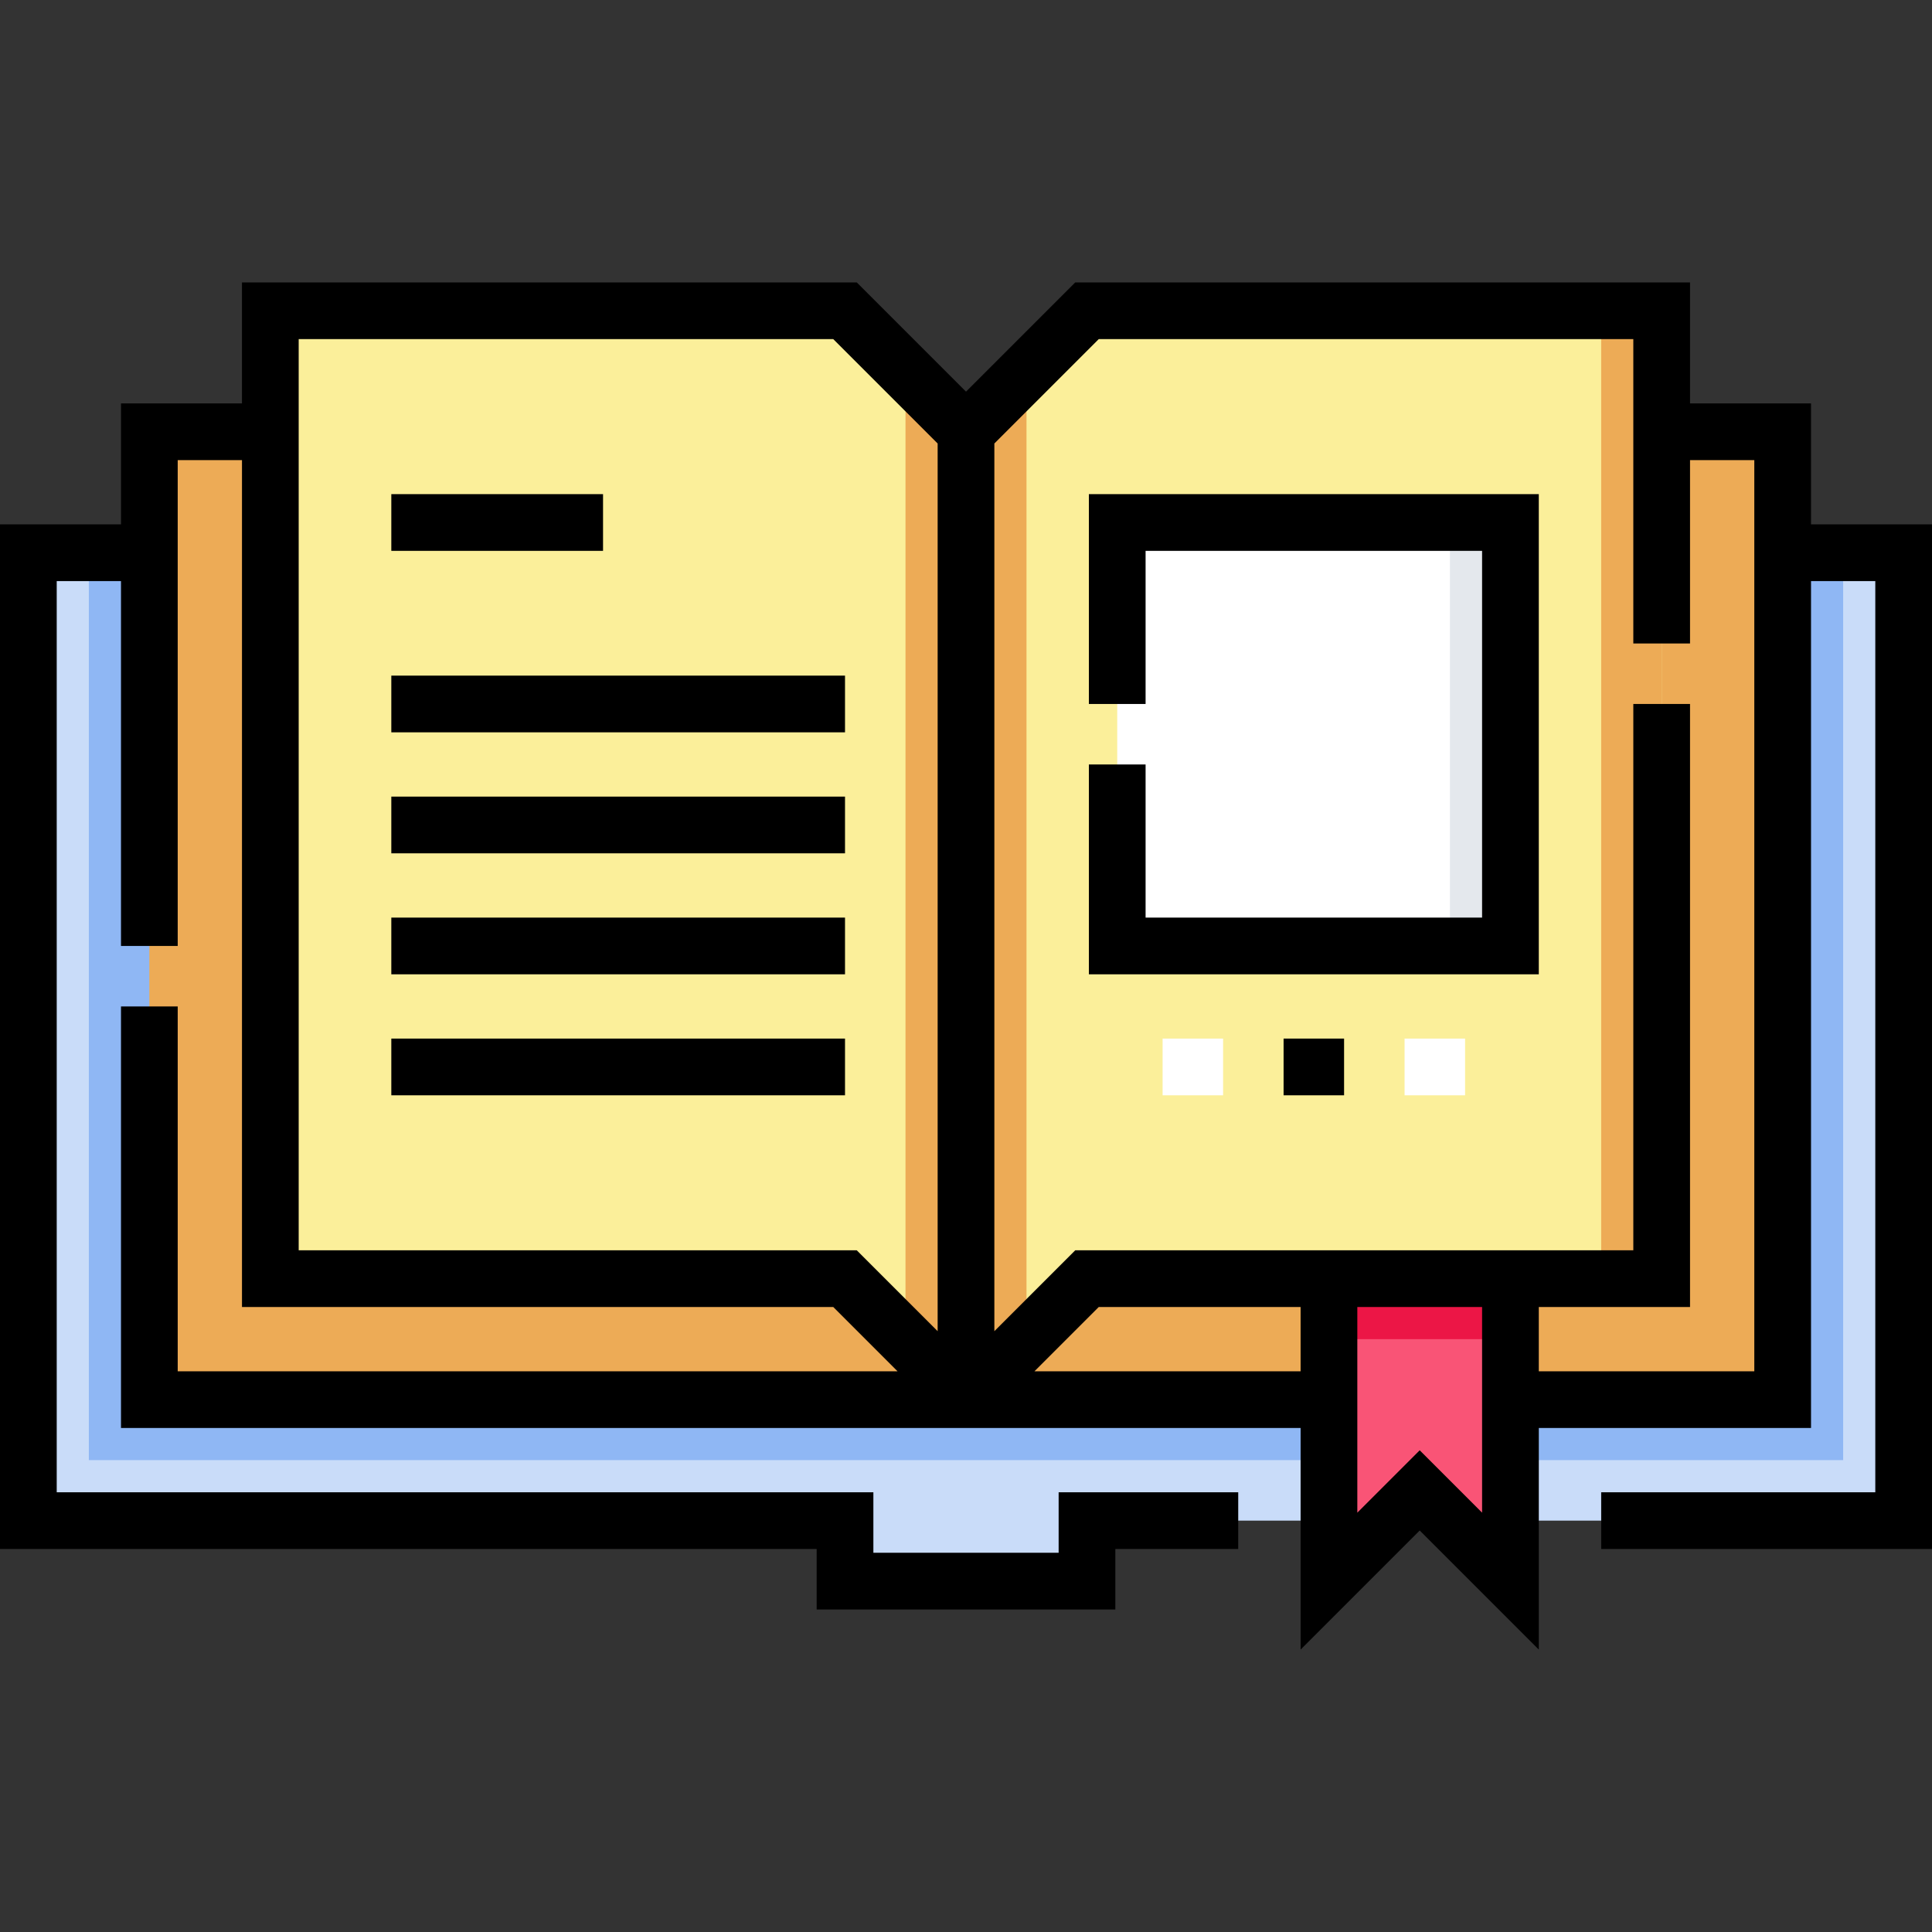 <svg id="Layer_1" enable-background="new 0 0 511 511" height="512" viewBox="0 0 511 511" width="512" xmlns="http://www.w3.org/2000/svg"><rect x="0" y="0" width="511" height="511" fill="#333333" stroke="none"/><g><path d="m503.5 146.197h-496v256h216v16h64v-16h216z" fill="#c9dcf9"/><path d="m23.5 146.197h464v240h-464z" fill="#8fb7f4"/><path d="m39.5 114.197h432v256h-432z" fill="#edab56"/><path d="m255.5 370.197-32-32h-152v-256h152l32 32 32-32h152v256h-152z" fill="#fbef9a"/><path d="m255.5 114.197-16-16v256l16 16 16-16v-256z" fill="#edab56"/><g><path d="m423.5 82.197h16v256h-16z" fill="#edab56"/></g><path d="m295.5 138.197h104v112h-104z" fill="#fff"/><path d="m383.5 138.197h16v112h-16z" fill="#e4e8ed"/><g><g><path d="m307.5 274.697h16v15h-16z" fill="#fff"/></g><g><path d="m371.5 274.697h16v15h-16z" fill="#fff"/></g></g><path d="m399.5 418.197-24-24-24 24v-80h48z" fill="#f95476"/><path d="m351.5 338.197h48v16h-48z" fill="#ec1646"/><g><path d="m479 138.697v-32h-32v-32h-162.606l-28.894 28.893-28.894-28.894h-162.606v32h-32v32h-32v271h216v16h79v-16h32.5v-15h-47.5v16h-49v-16h-216v-241h17v96.5h15v-128.5h17v224h156.394l17 17h-190.394v-96.5h-15v111.5h312v58.606l31.5-31.5 31.5 31.5v-58.606h72v-224h17v241h-72.5v15h87.5v-271h-32zm-400 192v-241h141.394l27.606 27.606v234.787l-21.394-21.394h-147.606zm194.606 32 17-17h53.394v17zm101.894 20.893-16.5 16.5v-54.394h33v54.394zm88.5-20.893h-57v-17h40v-159.5h-15v144.5h-147.606l-21.394 21.393v-234.787l27.606-27.606h141.394v80.5h15v-48.5h17z"/><path d="m103.5 130.697h56v15h-56z"/><path d="m103.5 178.697h120v15h-120z"/><path d="m103.5 210.697h120v15h-120z"/><path d="m103.5 242.697h120v15h-120z"/><path d="m103.5 274.697h120v15h-120z"/><path d="m288 186.197h15v-40.5h89v97h-89v-40.5h-15v55.5h119v-127h-119z"/><path d="m339.5 274.697h16v15h-16z"/></g></g></svg>